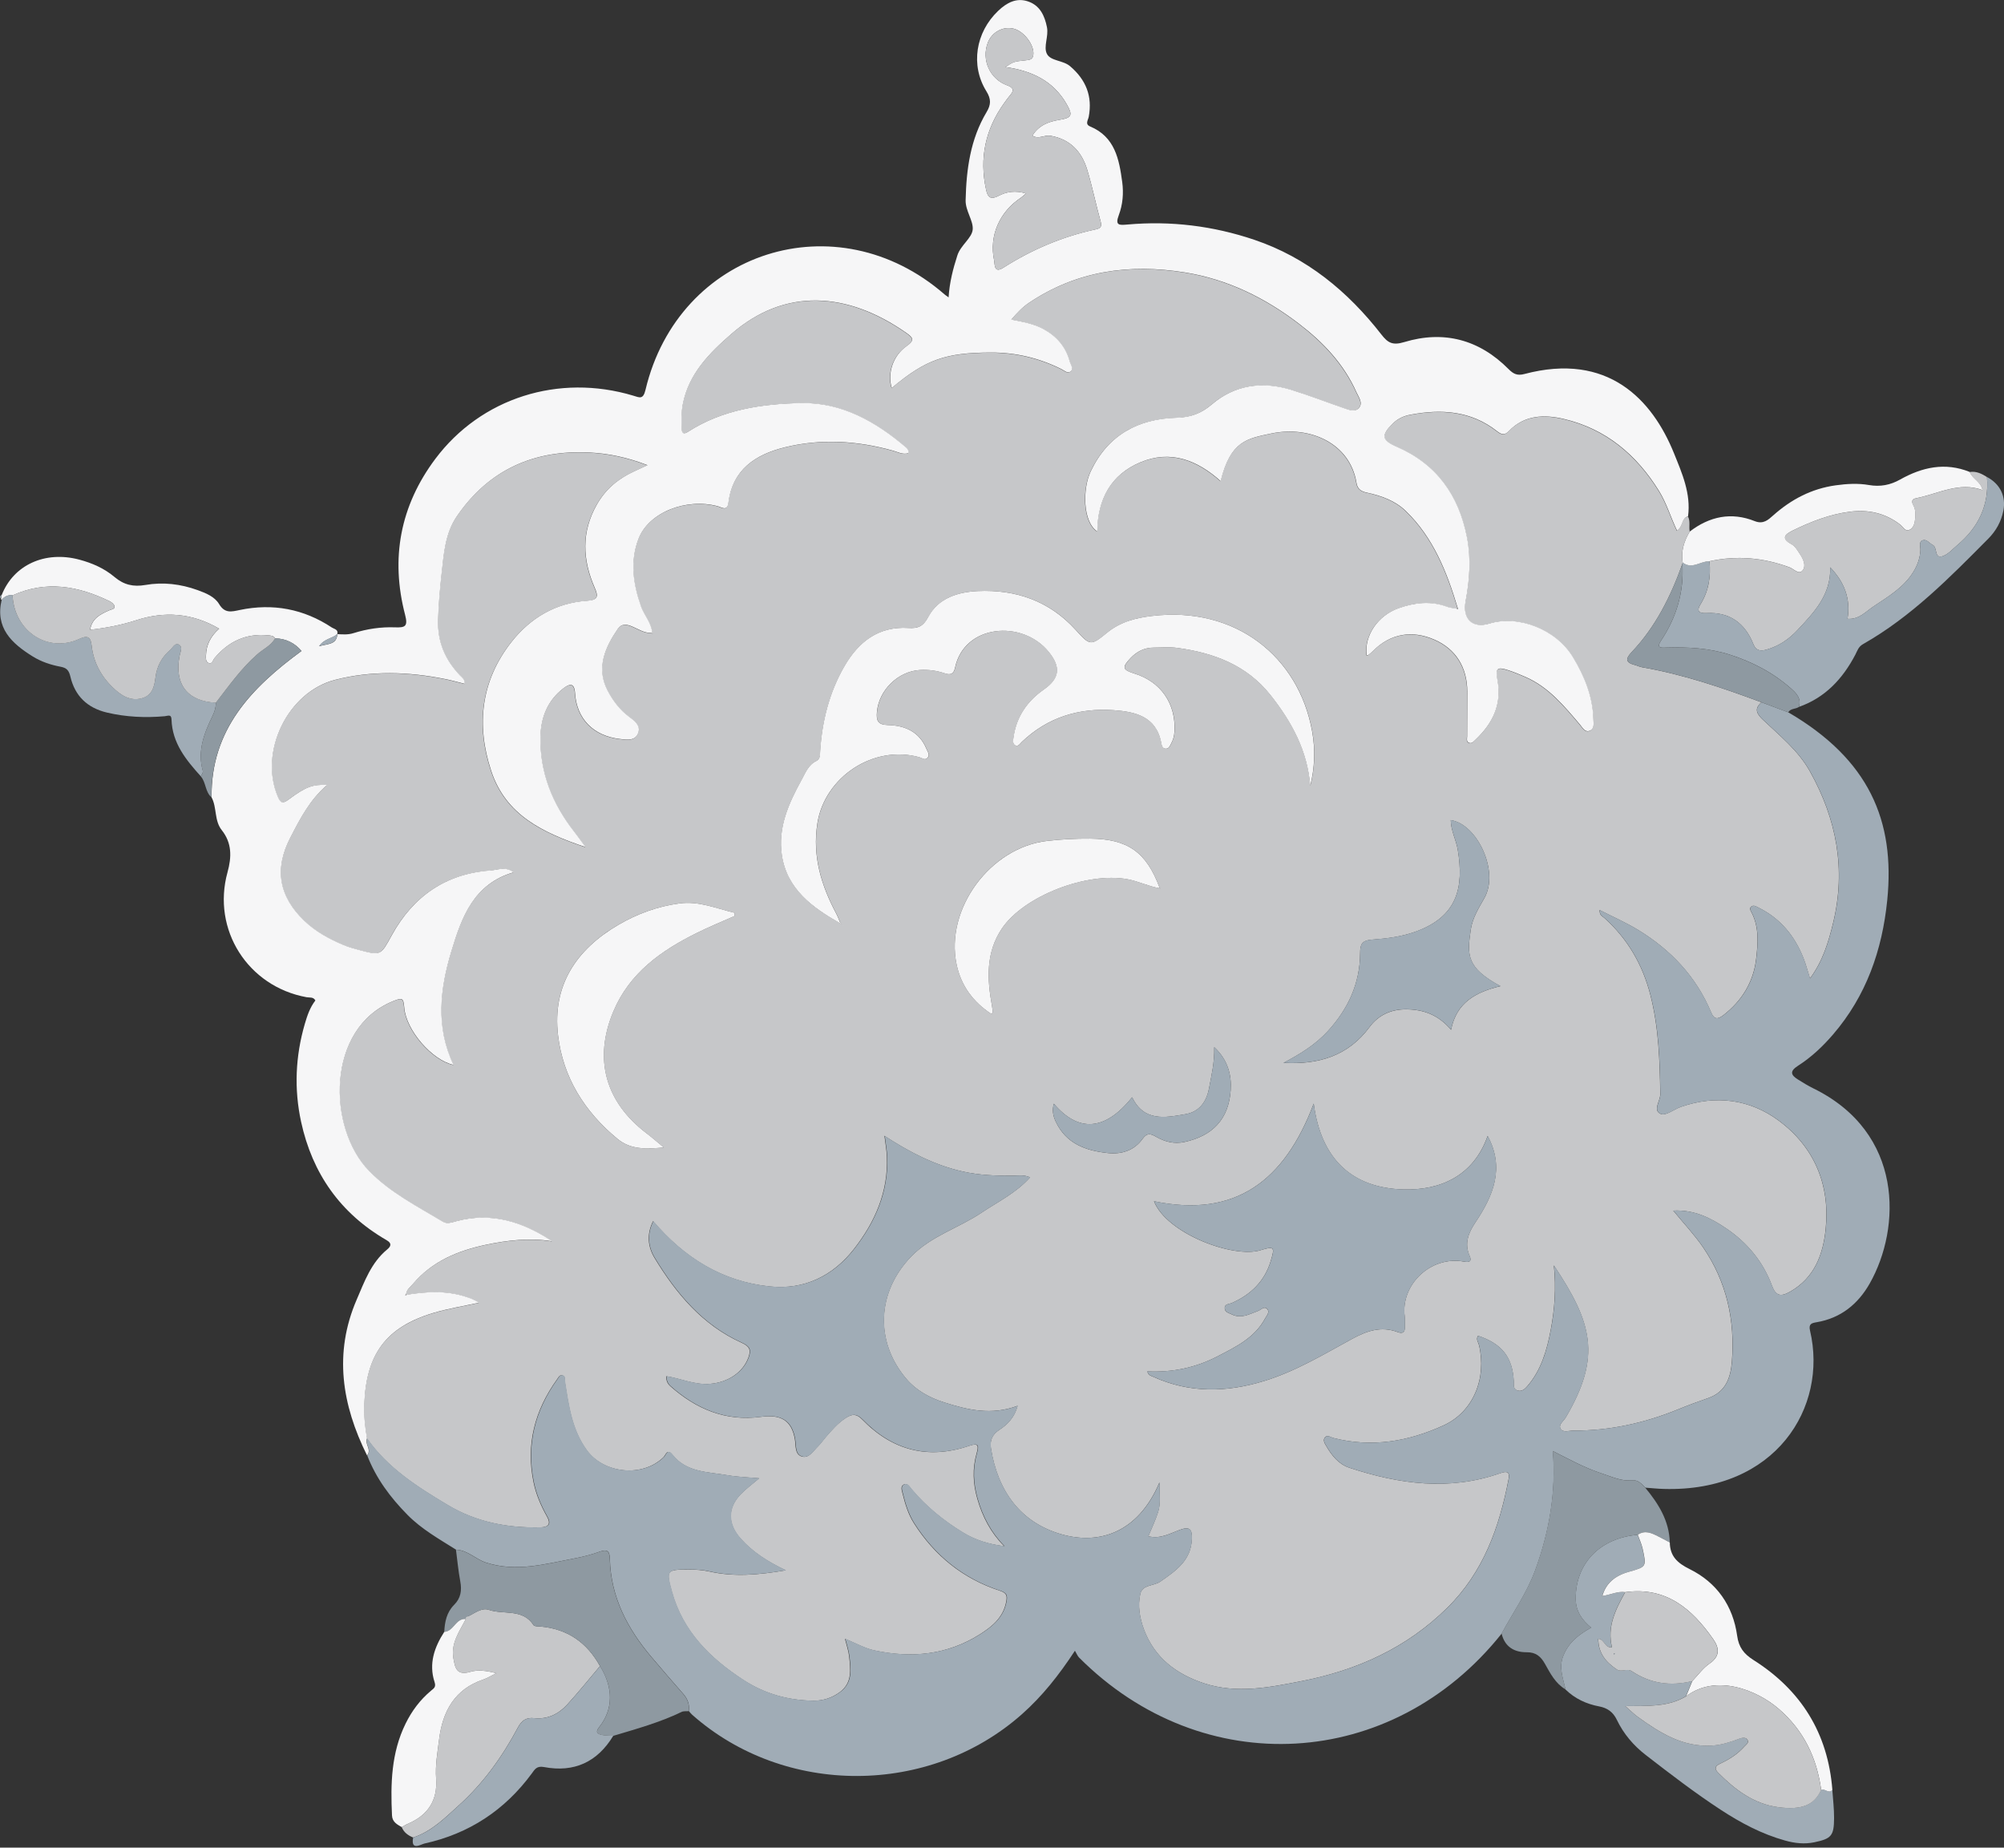 <svg width="729" height="672" viewBox="0 0 729 672" fill="none" xmlns="http://www.w3.org/2000/svg">
<rect x="0" y="0" width="729" height="672" fill="#333333" stroke="none"/>
<g clip-path="url(#clip0_210_423)">
<path d="M613.994 187.774C614.992 189.539 614.312 191.507 614.674 193.345C612.576 196.818 611.433 200.507 612.098 204.602C612.069 204.776 612.04 204.964 611.982 205.138C607.772 216.916 602.273 227.986 593.577 237.159C591.146 239.706 591.407 241.008 594.735 241.876C595.603 242.108 596.428 242.528 597.296 242.687C612.286 245.277 626.597 250.153 640.792 255.449C637.927 257.779 639.142 259.732 641.255 261.743C647.419 267.604 654.118 272.9 658.401 280.569C668.096 297.903 671.54 316.164 666.852 335.597C665.159 342.629 663.061 349.618 658.416 355.869C657.533 353.076 656.94 350.747 656.057 348.533C652.874 340.43 647.665 334.063 639.735 330.142C638.94 329.751 638.042 329.115 637.203 329.635C636.161 330.287 636.842 331.256 637.232 332.008C639.981 337.406 639.475 343.266 638.824 348.822C637.854 357.142 633.658 364.016 626.93 369.225C624.962 370.744 623.573 370.918 622.488 368.299C617.047 355.232 607.786 345.465 595.849 338.202C591.493 335.554 586.776 333.484 581.871 330.981C581.871 333.036 582.942 333.253 583.564 333.817C592.072 341.443 597.527 350.819 600.363 361.903C603.402 373.783 603.778 385.85 603.952 397.99C603.981 400.479 601.087 403.865 604.169 405.168C605.934 405.92 609.002 403.431 611.548 402.548C624.224 398.164 636.581 399.828 647.028 407.569C659.892 417.091 665.752 430.793 664.131 446.913C663.205 456.188 660.138 464.696 651.181 469.804C647.694 471.801 645.943 471.294 644.554 467.547C641.327 458.85 635.583 451.977 627.972 446.811C622.357 443.006 616.352 439.924 608.683 440.314C612.648 445.162 616.483 449.199 619.565 453.728C628.087 466.215 631.184 480.193 630.012 495.184C629.534 501.232 627.726 506.325 621.316 508.525C617.64 509.784 613.994 511.144 610.391 512.62C598.193 517.597 585.561 520.376 572.35 520.332C570.758 520.332 568.588 521.157 567.705 519.695C566.779 518.133 568.805 516.859 569.586 515.514C582.696 493.245 579.107 481.032 565.245 460.239C566.113 468.545 565.52 476.199 564.102 483.724C562.713 491.089 560.658 498.324 555.565 504.198C554.668 505.24 553.597 506.195 552.078 505.761C550.284 505.255 550.732 503.649 550.66 502.375C550.197 493.635 546.406 488.774 537.68 485.836C536.783 487.066 537.753 488.151 538.013 489.237C540.864 501.145 536.06 513.43 525.15 518.422C512.3 524.311 498.974 526.583 485.011 523.009C484.041 522.763 482.97 521.794 482.073 522.691C481.017 523.747 481.957 525.093 482.478 525.975C484.446 529.39 486.993 532.559 490.798 533.818C508.915 539.808 527.248 542.355 545.812 535.8C548.446 534.874 549.242 535.511 548.764 538C545.422 555.494 539.634 571.772 526.524 584.723C511.707 599.366 493.736 607.469 473.565 611.419C461.758 613.734 449.921 616.122 438.056 612.258C427.942 608.959 419.926 602.911 416.091 592.565C414.586 588.47 413.819 584.028 414.789 579.745C415.57 576.272 419.709 576.909 422.082 575.245C427.667 571.338 433.281 567.605 433.556 559.733C433.686 556.261 432.862 555.088 429.201 556.42C425.656 557.708 422.154 559.849 417.726 558.764C418.985 555.696 420.345 552.86 421.286 549.894C422.27 546.812 421.72 543.628 421.778 539.172C413.921 557.722 399.654 561.802 386.428 558.127C371.105 553.873 362.929 542.124 360.484 526.872C360.021 523.993 360.831 521.794 363.552 520.028C366.431 518.147 368.978 515.658 370.179 511.303C360.629 514.877 351.976 512.793 343.366 510.044C338.114 508.366 333.281 505.718 329.765 501.594C318.059 487.905 318.985 469.76 331.573 456.882C338.794 449.488 348.763 446.638 357.069 441.052C363.031 437.059 369.614 433.904 374.708 428.203C372.306 427.176 370.338 427.596 368.442 427.61C362.293 427.668 356.201 427.451 350.138 426.076C339.749 423.732 330.56 418.87 321.748 413.126L321.401 412.967L321.734 413.14C322.038 415.658 322.515 418.161 322.617 420.694C323.152 433.456 318.305 444.453 310.679 454.234C302.996 464.088 292.577 469.196 280.032 467.908C262.741 466.129 248.922 457.505 237.563 444.149C235.19 448.881 235.639 453.453 238.113 457.548C245.985 470.527 255.549 481.944 269.773 488.369C272.682 489.685 273.26 490.944 272.233 493.766C270.265 499.163 264.824 502.795 258.27 503.33C252.684 503.793 247.721 501.391 242.425 500.552L242.092 500.393L242.411 500.566C242.266 502.028 242.773 503.229 243.858 504.184C253.263 512.533 264.043 517.048 276.776 515.326C284.069 514.342 287.991 516.613 289.148 523.501C289.539 525.845 289.047 528.956 291.68 529.752C294.227 530.519 295.79 527.77 297.468 526.135C298.539 525.093 299.378 523.834 300.348 522.705C302.605 520.101 304.848 517.496 307.814 515.615C310.013 514.226 311.634 514.197 313.645 516.281C324.584 527.553 337.593 530.953 352.569 525.86C356.042 524.673 356.013 525.917 355.231 528.71C353.698 534.151 353.929 539.534 355.506 545.075C357.387 551.659 360.383 557.418 365.288 562.367C359.818 561.701 354.826 560.182 350.355 557.447C343.294 553.15 336.927 547.998 331.573 541.632C330.864 540.792 330.097 539.273 328.752 539.939C327.464 540.575 328.043 542.095 328.318 543.194C329.258 546.985 330.358 550.733 332.485 554.061C339.995 565.854 350.326 574.189 363.638 578.544C366.113 579.354 366.46 580.237 366.026 582.552C364.97 588.297 360.904 591.596 356.476 594.403C344.553 601.97 331.487 603.186 317.972 600.263C314.557 599.525 311.374 597.687 307.38 596.067C307.988 598.527 308.639 600.335 308.856 602.216C309.391 607.006 310.158 611.969 305.528 615.427C302.692 617.54 299.364 618.611 295.862 618.567C286.688 618.466 278.151 616.078 270.381 611.014C258.255 603.114 248.387 593.39 244.393 578.949C242.223 571.092 242.454 570.86 250.442 570.86C252.988 570.86 255.491 571.005 258.024 571.57C266.98 573.595 275.908 572.828 285.806 571.15C279.063 567.909 273.709 564.465 269.353 559.56C264.694 554.322 264.564 548.534 269.382 543.513C271.307 541.501 273.593 539.852 276.14 537.681C271.958 537.305 268.254 537.204 264.636 536.567C257.517 535.308 249.747 535.612 244.596 529.115C242.686 526.699 242.179 529.202 241.355 530.012C233.772 537.421 219.737 536.061 213.457 527.509C207.987 520.028 206.859 511.274 205.47 502.549C205.339 501.71 205.73 500.566 204.601 500.248C203.516 499.944 203.14 501.001 202.619 501.71C194.545 512.953 191.26 525.295 194.067 539.042C194.979 543.513 196.744 547.622 198.958 551.558C200.492 554.264 199.523 555.45 196.614 555.523C184.662 555.841 173.144 553.569 162.943 547.463C151.96 540.908 141.007 533.992 133.439 523.154C132.73 519.015 132.311 514.877 132.47 510.666C133.164 492.854 140.139 482.798 157.69 477.574C162.943 476.011 168.398 475.143 174.128 473.884C172.319 472.625 170.757 472.162 169.194 471.656C162.147 469.37 155.043 469.833 147.909 470.976L147.648 470.715C147.88 469.095 149.168 468.198 150.137 467.055C157.083 458.85 166.372 454.987 176.559 452.816C184.546 451.123 192.577 450.197 200.796 451.514C190.074 444.424 178.715 440.778 165.924 444.221C164.303 444.655 162.567 445.321 161.105 444.438C151.743 438.81 141.875 433.818 134.148 425.888C119.027 410.362 118.449 374.115 142.859 364.218C146.129 362.901 146.693 362.829 146.983 366.49C147.634 374.752 157.054 385.648 164.911 387.37C158.313 373.551 160.006 359.718 164.144 346.015C167.877 333.644 172.262 321.532 186.746 317.336C183.881 315.05 181.045 316.454 178.339 316.656C162.002 317.828 150.224 326.119 142.454 340.198C138.388 347.563 138.634 347.723 130.285 345.494C128.404 344.988 126.508 344.452 124.728 343.7C119.592 341.53 114.715 338.867 110.649 334.989C101.403 326.148 99.652 316.15 105.484 304.849C109.029 297.976 112.545 291.03 118.969 285.532C113.659 285.329 111.228 286.154 104.861 290.885C102.72 292.477 101.968 292.101 101.013 289.858C94.053 273.536 104.558 251.759 121.834 247.317C135.103 243.917 148.488 244.351 161.843 247.028C164.216 247.505 166.546 248.171 169.006 248.779C169.035 247.042 168.007 246.478 167.313 245.754C161.872 240.082 159.051 233.542 159.297 225.497C159.47 219.781 159.977 214.124 160.599 208.48C161.38 201.376 161.872 194.054 166.112 187.861C177.717 170.873 194.212 163.624 214.354 164.637C221.198 164.984 228.086 166.388 235.465 169.238C233.194 170.295 231.862 170.931 230.517 171.539C224.787 174.173 220.2 177.993 217.031 183.592C211.359 193.591 211.822 203.662 216.264 213.82C217.624 216.916 217.508 218.32 213.515 218.566C202.055 219.289 192.794 224.846 185.906 233.643C174.881 247.722 173.086 263.726 178.614 280.453C183.895 296.427 197.222 302.881 212.95 308.162C211.084 305.63 209.999 304.067 208.827 302.577C200.897 292.463 196.296 281.089 196.527 268.125C196.658 261.107 199.088 254.856 204.862 250.428C206.902 248.865 208.841 248.055 209.116 252.179C209.724 261.584 215.859 267.748 225.452 268.834C227.941 269.123 231.038 269.658 232.108 266.605C233.034 263.957 230.821 262.264 228.838 260.803C225.38 258.256 222.877 254.899 220.923 251.152C216.582 242.846 220.258 235.249 224.656 228.825C227.464 224.715 232.108 230.113 236.073 230.199C236.377 230.199 236.666 230.243 236.97 230.272C237.129 230.359 237.303 230.46 237.462 230.547L237.187 230.069C236.825 226.51 234.279 223.891 233.136 220.649C230.242 212.503 229.055 204.168 232.21 196.022C235.943 186.385 249.573 181.118 261.004 184.171C262.538 184.576 264.506 186.197 264.926 182.825C266.431 170.859 274.78 165.418 285.227 162.799C298.409 159.5 311.663 160.311 324.758 163.957C326.552 164.449 328.347 165.491 330.372 164.883C330.372 164.507 330.459 164.174 330.358 163.928C330.17 163.537 329.924 163.118 329.591 162.843C318.58 153.437 306.15 146.391 291.492 146.651C277.167 146.912 262.784 148.981 250.21 157.098C248.676 158.097 247.967 157.72 247.924 156.042C247.837 153.047 247.736 150.08 248.314 147.085C250.456 136.016 257.98 128.506 265.866 121.618C285.487 104.486 308.219 106.223 329.49 121.04C332.109 122.863 332.818 123.774 329.678 125.974C324.671 129.49 322.689 135.944 324.324 141.167C336.696 130.821 343.916 128.303 360.441 128.275C369.47 128.26 377.963 130.3 386.023 134.294C387.065 134.815 388.266 136.001 389.308 135.22C390.682 134.193 389.394 132.717 389.076 131.53C387.644 126.176 384.33 122.327 379.439 119.694C375.981 117.827 372.204 117.133 367.806 116.294C369.976 113.805 371.857 111.794 374.23 110.202C391.608 98.525 410.737 95.877 431.009 99.147C446.478 101.636 460.152 108.393 472.451 117.798C481.191 124.483 488.758 132.427 493.345 142.686C494.141 144.481 495.906 146.68 494.199 148.503C492.781 150.037 490.495 149.082 488.657 148.445C482.276 146.246 475.996 143.772 469.557 141.818C459.139 138.649 449.111 140.024 440.805 147.1C436.812 150.5 433.035 151.846 427.956 151.99C413.848 152.381 402.909 158.343 396.673 171.554C393.721 177.819 393.75 189.872 399.089 193.359C399.234 181.769 403.908 172.783 414.716 168.226C425.699 163.595 435.365 167.372 443.974 175.041C447.563 160.455 453.481 159.573 462.539 157.692C476.372 154.827 490.987 161.15 493.374 175.648C493.736 177.877 494.937 178.759 497.18 179.237C502.345 180.337 507.41 182.145 511.259 185.85C521.301 195.53 526.249 208.046 530.156 221.069C530.04 221.185 529.91 221.301 529.809 221.431C528.637 221.214 527.392 221.141 526.293 220.736C520.331 218.508 514.456 219.231 508.683 221.286C501.072 223.977 496.138 231.357 497.093 238.375C497.237 238.389 497.44 238.491 497.527 238.418C498.12 237.955 498.728 237.507 499.249 236.986C505.717 230.373 513.675 229.244 521.633 232.674C529.476 236.045 533.687 242.774 533.687 251.644C533.687 257.055 533.629 262.452 533.629 267.864C533.629 268.703 533.267 269.818 534.323 270.237C535.307 270.628 535.973 269.774 536.61 269.181C542.861 263.277 546.319 256.346 544.684 247.491C543.873 243.121 544.525 242.513 548.591 243.83C550.718 244.524 552.801 245.393 554.87 246.29C563.292 249.965 568.921 256.838 574.665 263.596C575.577 264.666 576.503 266.504 578.181 265.882C580.077 265.173 579.599 263.089 579.556 261.512C579.324 253.322 576.271 245.942 572.147 239.113C566.012 228.926 552.266 223.63 541.703 226.871C535.568 228.752 531.849 225.251 533.079 218.739C534.526 211.027 535.105 203.315 533.585 195.53C530.605 180.192 522.516 168.833 507.96 162.539C502.577 160.209 502.23 158.444 506.57 154.132C508.336 152.381 510.506 151.383 512.894 150.92C524.209 148.764 535.018 149.444 544.51 156.896C546.029 158.097 547.23 158.516 548.75 156.925C554.422 150.963 561.7 150.761 568.834 152.453C584.085 156.056 595.212 165.418 603.416 178.615C606.224 183.144 607.685 188.281 610 193.099C612.243 191.594 611.534 188.584 613.994 187.861V187.774ZM306.468 336.523L306.801 336.74L306.468 336.538L305.673 335.554C305.195 334.454 304.79 333.325 304.24 332.283C298.799 322.024 295.529 311.461 297.367 299.538C299.971 282.594 317.856 270.744 334.511 275.417C335.466 275.692 336.522 276.618 337.419 275.663C338.461 274.564 337.477 273.406 337.043 272.35C334.467 266.099 329.171 263.856 323.022 263.711C319.303 263.625 318.797 262.033 319.043 259.009C319.694 251.036 326.726 244.134 334.713 243.685C337.766 243.512 340.747 243.888 343.583 244.857C345.812 245.624 346.969 245.19 347.461 242.86C350.818 227.045 371.872 225.294 381.48 237.029C386.038 242.6 385.589 246.724 379.801 250.746C373.738 254.972 369.817 260.615 368.746 268.038C368.601 269.051 368.312 270.367 369.209 271.004C370.352 271.814 371.061 270.512 371.77 269.832C381.147 260.861 392.607 257.403 405.195 258.3C412.879 258.849 420.678 260.499 422.472 270.223C422.631 271.062 422.805 272.133 423.905 272.292C425.25 272.494 425.598 271.279 426.09 270.396C426.828 269.065 427.175 267.647 427.276 266.099C427.884 256.013 422.357 247.954 412.691 244.973C408.35 243.642 408.089 242.745 411.331 239.33C413.573 236.971 416.352 235.539 419.709 235.539C422.559 235.539 425.453 235.264 428.26 235.64C441.543 237.434 453.568 241.876 462.235 252.83C469.919 262.539 475.692 273.102 476.661 285.85C478.34 279.208 478.528 272.451 477.342 265.911C472.48 238.997 449.632 220.36 419.057 224.035C413.356 224.715 407.655 226.119 402.837 230.069C396.745 235.061 396.557 234.815 391.276 229.027C381.726 218.551 369.556 214.341 355.738 214.977C348.503 215.31 341.398 217.524 337.752 224.325C335.856 227.855 333.975 228.593 330.532 228.391C319.65 227.725 312.372 233.397 307.221 242.311C301.722 251.832 299.103 262.235 298.394 273.16C298.307 274.52 298.467 276.068 297.049 276.749C294.039 278.196 293.012 281.176 291.593 283.723C286.891 292.202 282.941 301.101 284.46 311.056C286.341 323.428 295.544 330.012 305.499 335.727C305.832 335.988 306.165 336.248 306.497 336.509L306.468 336.523ZM421.792 323.052L422.226 323.211L421.865 322.965C417.046 309.913 410.274 305.124 396.571 305.008C391.319 304.965 386.11 305.239 380.886 305.847C360.223 308.235 343.728 330.533 347.982 350.776C349.603 358.503 354.001 364.464 360.73 368.834C361.019 368.284 361.15 368.139 361.135 368.009C361.063 367.271 360.976 366.548 360.846 365.824C359.08 356.057 358.531 346.493 364.478 337.681C372.407 325.917 395.255 317.047 410.159 319.767C414.181 320.505 417.784 322.386 421.792 323.037V323.052ZM541.168 413.14C536.06 427.596 524.166 432.993 510.506 432.617C491.999 432.11 480.525 421.721 477.891 401.391C467.3 429.462 449.415 443.107 419.781 436.9C424.44 448.736 448.778 457.751 458.502 454.726C463.523 453.164 463.812 453.511 462.25 458.662C460.036 465.984 455.029 470.889 448.069 473.928C447.085 474.362 445.363 474.232 445.523 475.925C445.653 477.328 447.114 477.589 448.156 478.095C451.571 479.73 454.537 477.936 457.59 476.822C458.661 476.431 459.79 475.042 460.817 475.968C462.134 477.14 460.774 478.486 460.18 479.585C456.389 486.618 449.516 489.888 442.889 493.332C434.96 497.441 426.423 499.235 417.379 498.787C417.726 500.277 418.739 500.407 419.492 500.74C432.702 506.774 446.174 506.456 459.79 502.303C471.235 498.816 481.422 492.652 491.797 486.994C497.252 484.028 502.418 482.233 508.423 484.491C510.593 485.301 511.114 484.274 511.042 482.378C510.998 481.177 511.128 479.962 510.984 478.775C509.464 467.286 520.476 456.564 532.645 458.879C534.208 459.183 535.568 458.937 534.613 456.824C532.573 452.281 534.193 448.331 536.682 444.626C543.237 434.859 547.433 424.788 541.153 413.155L541.168 413.14ZM527.74 298.28C527.783 302.114 529.693 305.457 530.301 309.103C532.573 322.849 530.156 333.369 514.963 338.853C509.768 340.719 504.458 341.356 499.162 341.761C495.385 342.05 494.792 343.425 494.778 346.681C494.72 357.678 490.422 366.953 483.043 375.027C478.456 380.048 472.813 383.463 466.88 386.588C479.526 387.268 490.364 384.157 498.207 373.551C501.361 369.283 505.89 367.098 511.447 367.112C517.77 367.141 523.182 369.051 527.855 374.55C529.823 364.638 536.812 360.832 545.827 358.676C533.368 351.933 533.672 347.39 535.018 338.144C535.64 333.875 537.926 330.258 539.981 326.626C545.494 316.859 537.29 299.683 527.754 298.294L527.74 298.28ZM241.485 417.365C238.967 415.296 237.1 413.661 235.133 412.156C220.185 400.798 215.844 385.17 223.108 367.879C228.983 353.887 240.501 345.726 253.524 339.301C258.024 337.087 262.683 335.192 267.27 333.137L267.14 331.98C260.585 330.431 254.276 327.639 247.2 328.579C239.213 329.65 231.747 332.37 224.845 336.422C209.579 345.364 200.868 358.43 202.981 376.503C204.775 391.841 212.618 404.328 224.584 414.197C229.475 418.219 234.959 417.901 241.485 417.365V417.365ZM383.361 401.449C382.681 403.764 383.057 405.848 384.041 407.917C387.817 415.991 394.98 418.538 403.025 419.377C408.075 419.912 412.647 418.436 415.7 414.124C417.321 411.838 418.768 412.431 420.62 413.488C423.818 415.325 427.233 416.15 430.894 415.354C441.109 413.126 446.97 407.049 447.679 396.558C448.055 391.074 446.724 385.547 441.703 380.873C441.833 386.53 440.69 391.175 439.807 395.863C438.91 400.653 436.349 404.343 431.313 405.225C423.876 406.528 416.163 408.061 411.837 399.09C401.896 411.491 392.245 411.853 383.375 401.449H383.361Z" fill="#C6C7C9"/>
<path d="M321.793 413.126C330.605 418.87 339.793 423.732 350.182 426.076C356.245 427.451 362.337 427.653 368.486 427.61C370.382 427.595 372.35 427.176 374.752 428.203C369.659 433.904 363.075 437.058 357.113 441.052C348.793 446.623 338.823 449.488 331.618 456.882C319.043 469.76 318.117 487.905 329.809 501.593C333.339 505.717 338.158 508.365 343.41 510.044C352.02 512.808 360.673 514.891 370.223 511.303C369.036 515.658 366.49 518.147 363.596 520.028C360.875 521.793 360.065 523.993 360.528 526.872C362.988 542.123 371.149 553.873 386.472 558.127C399.698 561.802 413.965 557.722 421.822 539.171C421.764 543.628 422.314 546.811 421.33 549.893C420.389 552.86 419.015 555.681 417.77 558.763C422.198 559.849 425.7 557.707 429.245 556.419C432.906 555.103 433.716 556.26 433.6 559.733C433.325 567.604 427.711 571.338 422.126 575.244C419.738 576.908 415.614 576.272 414.833 579.745C413.864 584.028 414.616 588.484 416.135 592.565C419.97 602.925 427.986 608.973 438.1 612.258C449.951 616.121 461.802 613.734 473.609 611.419C493.765 607.469 511.737 599.38 526.568 584.722C539.678 571.772 545.451 555.493 548.808 537.999C549.286 535.496 548.49 534.874 545.857 535.8C527.292 542.34 508.959 539.808 490.843 533.818C487.037 532.559 484.505 529.39 482.522 525.975C482.002 525.078 481.061 523.747 482.117 522.69C483.014 521.793 484.085 522.763 485.055 523.009C499.018 526.583 512.345 524.297 525.194 518.422C536.104 513.43 540.908 501.145 538.057 489.236C537.797 488.151 536.827 487.066 537.725 485.836C546.45 488.788 550.241 493.635 550.704 502.375C550.776 503.648 550.328 505.254 552.122 505.761C553.656 506.195 554.712 505.225 555.609 504.198C560.703 498.323 562.757 491.074 564.146 483.723C565.564 476.199 566.143 468.545 565.289 460.239C579.166 481.032 582.74 493.244 569.63 515.513C568.835 516.859 566.809 518.132 567.749 519.695C568.632 521.157 570.802 520.332 572.394 520.332C585.59 520.361 598.237 517.597 610.435 512.619C614.038 511.144 617.684 509.783 621.36 508.525C627.77 506.325 629.578 501.217 630.056 495.183C631.228 480.193 628.146 466.215 619.609 453.728C616.512 449.199 612.692 445.161 608.728 440.314C616.411 439.923 622.416 443.006 628.016 446.811C635.627 451.977 641.371 458.85 644.598 467.546C645.987 471.294 647.738 471.8 651.225 469.803C660.167 464.696 663.235 456.187 664.176 446.912C665.796 430.793 659.936 417.09 647.072 407.569C636.625 399.828 624.268 398.164 611.593 402.548C609.06 403.431 605.978 405.92 604.213 405.167C601.131 403.865 604.025 400.479 603.996 397.99C603.822 385.85 603.461 373.782 600.407 361.903C597.571 350.804 592.116 341.442 583.608 333.817C582.986 333.253 581.901 333.035 581.915 330.981C586.82 333.484 591.538 335.553 595.893 338.201C607.83 345.465 617.091 355.232 622.532 368.298C623.617 370.917 625.006 370.744 626.974 369.224C633.702 364.015 637.913 357.142 638.868 348.822C639.505 343.266 640.026 337.405 637.276 332.008C636.886 331.256 636.206 330.286 637.247 329.635C638.087 329.114 638.984 329.751 639.78 330.142C647.695 334.063 652.904 340.415 656.101 348.533C656.97 350.746 657.563 353.076 658.46 355.869C663.09 349.632 665.203 342.629 666.896 335.597C671.584 316.164 668.14 297.903 658.446 280.568C654.163 272.914 647.463 267.603 641.299 261.743C639.172 259.717 637.971 257.764 640.836 255.449C644.077 256.664 647.318 257.88 650.56 259.095C679.933 276.256 689.425 298.54 686.531 327.378C684.708 345.552 678.906 362.206 666.795 376.271C663.047 380.626 658.88 384.548 654.061 387.63C650.863 389.67 651.515 391.074 654.148 392.694C655.942 393.794 657.722 394.923 659.603 395.834C692.565 411.939 691.639 446.551 680.15 466.823C675.882 474.347 669.587 479.44 660.804 480.916C658.952 481.235 657.867 481.538 658.446 483.998C664.986 511.824 646.016 542.702 605.269 541.544C603.012 541.487 600.769 541.241 598.526 541.081C597.166 539.692 595.922 538.173 593.65 538.405C589.772 538.795 586.357 537.102 582.812 535.959C576.605 533.948 570.904 530.808 564.884 527.755C566.129 542.471 563.582 557.273 558.431 571.222C555.392 579.47 550.371 586.531 546.276 594.142C506.499 644.077 437.493 647.998 392.521 602.853C392 602.332 391.725 601.55 391.03 600.393C385.156 609.35 379.136 616.917 371.8 623.429C338.115 653.338 285.445 653.482 251.774 623.66C251.325 623.27 250.978 622.778 250.587 622.329C250.905 619.956 250.167 617.93 248.605 616.136C244.683 611.636 240.762 607.136 236.913 602.578C228.246 592.319 222.226 580.888 221.865 567.112C221.792 564.276 221.083 563.292 218.131 564.363C215.194 565.42 212.126 566.215 209.059 566.794C198.409 568.791 187.875 571.902 176.835 568.328C172.986 567.084 170.135 563.784 165.91 563.64C159.746 559.762 153.379 556.202 148.199 550.935C141.977 544.627 136.768 537.652 133.57 529.318C135.393 527.248 132.601 525.194 133.57 523.124C141.152 533.962 152.091 540.879 163.074 547.434C173.275 553.525 184.808 555.797 196.745 555.493C199.654 555.421 200.623 554.234 199.089 551.529C196.861 547.593 195.11 543.469 194.198 539.012C191.391 525.266 194.676 512.923 202.75 501.68C203.256 500.971 203.647 499.915 204.732 500.219C205.861 500.537 205.47 501.695 205.601 502.52C206.99 511.245 208.104 519.999 213.588 527.48C219.853 536.046 233.903 537.406 241.486 529.983C242.31 529.173 242.817 526.67 244.727 529.086C249.878 535.583 257.663 535.294 264.767 536.538C268.385 537.175 272.089 537.261 276.271 537.652C273.724 539.823 271.438 541.487 269.513 543.483C264.695 548.519 264.84 554.292 269.485 559.53C273.825 564.421 279.179 567.879 285.937 571.121C276.025 572.799 267.097 573.566 258.155 571.54C255.622 570.961 253.119 570.831 250.573 570.831C242.585 570.831 242.354 571.063 244.524 578.92C248.518 593.361 258.386 603.084 270.512 610.985C278.282 616.049 286.805 618.437 295.993 618.538C299.495 618.581 302.823 617.511 305.659 615.398C310.289 611.94 309.537 606.977 308.987 602.187C308.77 600.321 308.119 598.497 307.511 596.038C311.505 597.658 314.688 599.51 318.103 600.234C331.618 603.157 344.684 601.941 356.607 594.373C361.035 591.566 365.086 588.253 366.157 582.523C366.591 580.193 366.244 579.325 363.769 578.515C350.457 574.159 340.14 565.825 332.616 554.032C330.503 550.704 329.389 546.956 328.449 543.165C328.174 542.051 327.595 540.546 328.883 539.909C330.228 539.244 330.995 540.749 331.704 541.602C337.058 547.969 343.425 553.12 350.486 557.418C354.972 560.138 359.949 561.672 365.419 562.337C360.528 557.389 357.518 551.63 355.637 545.046C354.06 539.49 353.829 534.121 355.362 528.681C356.144 525.888 356.187 524.644 352.7 525.83C337.724 530.924 324.701 527.523 313.776 516.251C311.765 514.182 310.13 514.197 307.945 515.586C304.979 517.467 302.736 520.071 300.479 522.676C299.495 523.805 298.655 525.078 297.599 526.105C295.921 527.74 294.344 530.49 291.811 529.723C289.178 528.927 289.684 525.816 289.279 523.472C288.122 516.584 284.186 514.312 276.907 515.296C264.189 517.018 253.394 512.504 243.989 504.155C242.918 503.2 242.397 501.999 242.542 500.537C247.838 501.348 252.801 503.764 258.386 503.301C264.941 502.751 270.382 499.134 272.35 493.736C273.377 490.915 272.813 489.656 269.89 488.339C255.666 481.915 246.101 470.498 238.23 457.519C235.741 453.424 235.293 448.851 237.68 444.12C249.039 457.461 262.857 466.099 280.149 467.879C292.694 469.167 303.112 464.073 310.796 454.205C318.407 444.438 323.269 433.427 322.733 420.664C322.632 418.147 322.154 415.629 321.85 413.111H321.865L321.793 413.126Z" fill="#A0ACB6"/>
<path d="M133.512 523.139C132.542 525.208 135.32 527.263 133.512 529.332C124.381 510.97 121.343 492.174 129.75 472.697C132.586 466.128 135.002 459.269 140.833 454.451C141.919 453.554 142.888 452.353 140.616 451.051C123.846 441.37 113.616 426.814 109.535 408.032C106.945 396.109 107.452 384.171 110.881 372.408C111.764 369.383 112.762 366.403 114.73 363.885C113.992 362.51 112.632 362.901 111.532 362.698C90.189 358.82 76.993 338.143 82.766 317.234C84.3 311.678 84.387 306.614 80.668 301.925C77.89 298.438 78.961 293.765 76.978 290.031C76.66 265.418 91.463 250.124 109.694 236.768C107.249 233.889 104.066 232.268 100.116 232.181C99.464 231.125 98.394 231.154 97.352 231.067C89.393 230.344 83.07 233.353 78.02 239.402C77.427 240.125 77.253 241.702 75.864 241.138C74.75 240.689 74.909 239.358 74.938 238.331C75.025 234.468 76.718 231.299 79.728 228.665C69.888 222.921 59.904 222.241 49.587 225.583C44.19 227.334 38.706 228.39 32.759 229.07C33.526 224.758 36.637 223.384 39.748 221.98C40.515 221.633 41.817 221.589 41.672 220.533C41.571 219.839 40.645 219.057 39.907 218.695C28.447 213.11 16.741 211.027 4.586 216.539C2.951 216.294 1.678 216.945 0.636 218.16C0.448 218.131 0.361 218.03 0.376 217.842C0.462 217.364 0.535 216.901 0.622 216.424C4.919 205.47 16.394 200.218 28.852 203.546C33.54 204.79 37.982 206.743 41.672 209.869C45.058 212.734 48.531 213.515 52.872 212.763C59.325 211.634 65.735 212.401 71.928 214.644C74.938 215.729 78.107 217.031 79.713 219.723C81.782 223.167 84.17 222.501 87.209 221.864C99.233 219.347 110.461 221.445 120.735 228.246C121.545 228.781 123.151 228.926 122.688 230.604C121.053 232.297 118.145 232.123 116.09 235.032C119.49 234.106 122.5 234.439 122.703 230.633C124.685 230.749 126.595 230.908 128.621 230.271C133.512 228.737 138.605 227.971 143.727 228.173C147.475 228.318 148.444 227.768 147.359 223.601C142.005 203.054 145.579 183.983 158.342 166.923C174.967 144.726 203.27 135.769 230.343 143.901C232.673 144.596 233.946 145.435 234.814 141.789C246.853 91.145 304.341 72.884 343.598 107.076C343.916 107.351 344.278 107.582 345.074 108.161C345.407 102.692 346.694 97.757 348.272 92.867C349.458 89.191 353.567 86.587 353.842 83.49C354.132 80.278 351.165 76.66 351.267 72.812C351.527 61.612 352.989 50.644 358.878 40.79C360.513 38.055 360.6 36.058 358.806 33.164C352.96 23.745 354.913 11.749 363.089 3.965C366.2 0.998 369.759 -0.97 374.071 0.55C378.311 2.04 380.018 5.686 380.857 9.912C381.523 13.254 379.497 16.987 380.843 19.606C382.189 22.225 386.674 21.878 389.264 24.078C395.023 28.983 397.469 34.973 396.051 42.483C395.834 43.641 394.604 45.174 396.543 45.985C405.601 49.761 407.12 57.937 408.234 66.228C408.784 70.279 408.422 74.432 406.99 78.238C405.557 82.043 407.134 81.927 410.101 81.667C425.873 80.249 441.312 82.159 456.274 87.209C475.374 93.662 490.278 105.962 502.519 121.676C504.849 124.671 506.556 125.713 510.81 124.425C525.193 120.07 538.1 123.485 548.764 134.236C550.558 136.044 551.962 136.71 554.538 136.03C584.939 127.97 601.058 145.377 608.929 164.81C611.881 172.117 615.166 179.511 614.066 187.788C611.606 188.512 612.315 191.507 610.073 193.026C607.757 188.208 606.296 183.071 603.489 178.542C595.299 165.346 584.157 155.969 568.906 152.381C561.773 150.702 554.494 150.89 548.822 156.852C547.303 158.443 546.102 158.024 544.582 156.823C535.09 149.371 524.281 148.691 512.966 150.847C510.564 151.31 508.408 152.308 506.643 154.059C502.302 158.371 502.649 160.136 508.032 162.466C522.588 168.76 530.677 180.119 533.658 195.457C535.177 203.256 534.598 210.969 533.151 218.667C531.936 225.178 535.64 228.68 541.775 226.799C552.324 223.557 566.07 228.853 572.22 239.04C576.344 245.87 579.397 253.249 579.628 261.439C579.672 263.016 580.149 265.114 578.254 265.809C576.561 266.446 575.649 264.608 574.737 263.523C568.993 256.765 563.364 249.892 554.943 246.217C552.888 245.32 550.804 244.452 548.663 243.757C544.582 242.44 543.946 243.048 544.756 247.418C546.391 256.288 542.933 263.219 536.682 269.108C536.045 269.701 535.38 270.57 534.396 270.164C533.325 269.73 533.701 268.631 533.701 267.791C533.701 262.38 533.759 256.982 533.759 251.571C533.759 242.701 529.548 235.972 521.706 232.601C513.747 229.172 505.789 230.3 499.321 236.913C498.8 237.448 498.193 237.897 497.599 238.345C497.512 238.403 497.31 238.316 497.165 238.302C496.21 231.284 501.144 223.905 508.755 221.213C514.543 219.173 520.404 218.435 526.365 220.663C527.465 221.083 528.709 221.141 529.881 221.358C530.084 221.43 530.272 221.503 530.46 221.589L530.229 221.011C526.322 207.988 521.373 195.472 511.331 185.791C507.482 182.087 502.418 180.278 497.252 179.179C495.009 178.701 493.808 177.818 493.446 175.59C491.073 161.106 476.444 154.783 462.611 157.633C453.553 159.514 447.635 160.397 444.047 174.982C435.452 167.299 425.771 163.537 414.789 168.167C403.98 172.725 399.306 181.711 399.162 193.301C393.822 189.814 393.793 177.746 396.745 171.495C402.982 158.27 413.921 152.323 428.029 151.932C433.093 151.787 436.87 150.456 440.878 147.041C449.183 139.966 459.211 138.577 469.629 141.76C476.068 143.728 482.363 146.202 488.729 148.387C490.567 149.024 492.839 149.979 494.271 148.445C495.964 146.622 494.213 144.422 493.417 142.628C488.845 132.355 481.277 124.411 472.523 117.74C460.224 108.335 446.55 101.577 431.082 99.089C410.824 95.833 391.681 98.466 374.303 110.144C371.93 111.735 370.049 113.746 367.878 116.235C372.277 117.089 376.039 117.769 379.512 119.636C384.402 122.284 387.716 126.118 389.149 131.472C389.467 132.658 390.755 134.134 389.38 135.162C388.338 135.943 387.137 134.757 386.095 134.236C378.036 130.227 369.542 128.187 360.513 128.216C343.988 128.245 336.768 130.748 324.396 141.109C322.776 135.885 324.758 129.432 329.75 125.916C332.876 123.716 332.167 122.79 329.562 120.981C308.292 106.164 285.56 104.428 265.939 121.56C258.053 128.448 250.528 135.958 248.387 147.027C247.808 150.022 247.924 153.003 247.996 155.984C248.04 157.662 248.749 158.038 250.282 157.04C262.857 148.937 277.24 146.868 291.565 146.593C306.222 146.318 318.652 153.379 329.663 162.784C329.996 163.059 330.242 163.479 330.43 163.87C330.546 164.101 330.445 164.434 330.445 164.825C328.419 165.447 326.625 164.405 324.831 163.899C311.735 160.252 298.481 159.456 285.299 162.741C274.852 165.346 266.489 170.786 264.998 182.767C264.579 186.139 262.596 184.518 261.077 184.113C249.631 181.06 236.015 186.327 232.282 195.964C229.128 204.11 230.329 212.445 233.208 220.591C234.366 223.832 236.912 226.451 237.26 230.011L237.043 230.213C236.739 230.184 236.449 230.156 236.146 230.141C232.181 230.054 227.55 224.657 224.729 228.766C220.33 235.191 216.669 242.773 220.996 251.093C222.949 254.841 225.467 258.198 228.911 260.745C230.893 262.206 233.121 263.899 232.181 266.547C231.11 269.6 228.014 269.065 225.525 268.775C215.931 267.676 209.796 261.526 209.188 252.121C208.928 247.997 206.975 248.807 204.934 250.37C199.146 254.797 196.715 261.048 196.6 268.066C196.368 281.031 200.97 292.404 208.899 302.519C210.071 304.009 211.156 305.572 213.023 308.104C197.28 302.823 183.968 296.369 178.686 280.394C173.159 263.667 174.953 247.664 185.979 233.585C192.867 224.787 202.127 219.245 213.587 218.507C217.581 218.247 217.697 216.858 216.336 213.761C211.894 203.604 211.431 193.533 217.103 183.534C220.272 177.934 224.859 174.114 230.589 171.481C231.935 170.859 233.266 170.236 235.538 169.18C228.158 166.33 221.271 164.911 214.426 164.579C194.285 163.566 177.804 170.815 166.184 187.803C161.945 194.01 161.453 201.317 160.671 208.422C160.049 214.065 159.543 219.737 159.369 225.438C159.123 233.498 161.945 240.038 167.385 245.696C168.08 246.42 169.107 246.984 169.078 248.72C166.618 248.112 164.289 247.432 161.916 246.969C148.56 244.292 135.161 243.858 121.907 247.259C104.63 251.687 94.125 273.478 101.085 289.8C102.04 292.043 102.792 292.419 104.934 290.827C111.301 286.096 113.732 285.271 119.042 285.473C112.617 290.972 109.101 297.917 105.556 304.79C99.725 316.091 101.476 326.09 110.722 334.931C114.788 338.809 119.664 341.471 124.801 343.642C126.595 344.394 128.476 344.944 130.357 345.436C138.706 347.664 138.46 347.505 142.526 340.14C150.297 326.047 162.089 317.755 178.411 316.598C181.132 316.41 183.953 314.992 186.818 317.278C172.334 321.474 167.95 333.585 164.216 345.957C160.078 359.66 158.4 373.493 164.983 387.311C157.126 385.589 147.692 374.694 147.055 366.432C146.766 362.771 146.202 362.843 142.931 364.16C118.521 374.043 119.1 410.289 134.221 425.83C141.948 433.774 151.816 438.751 161.178 444.38C162.639 445.263 164.39 444.597 165.996 444.163C178.787 440.719 190.146 444.366 200.868 451.456C192.664 450.139 184.619 451.065 176.631 452.758C166.43 454.928 157.155 458.792 150.21 466.996C149.255 468.125 147.952 469.022 147.721 470.657C147.62 470.758 147.504 470.86 147.432 470.975C147.432 470.99 147.605 471.192 147.634 471.178C147.764 471.12 147.866 471.004 147.967 470.903C155.101 469.774 162.205 469.311 169.252 471.583C170.829 472.09 172.377 472.553 174.186 473.811C168.456 475.07 163.001 475.939 157.748 477.501C140.197 482.71 133.222 492.781 132.528 510.594C132.369 514.804 132.774 518.957 133.497 523.081L133.512 523.139ZM373.232 70.366C372.306 71.148 371.901 71.553 371.452 71.857C363.58 77.037 359.732 85.762 361.642 94.748C361.916 96.021 361.497 99.581 364.955 97.381C375.315 90.797 386.428 86.051 398.438 83.461C400.305 83.056 400.927 82.55 400.363 80.495C398.641 74.287 397.367 67.95 395.515 61.8C393.518 55.173 389.38 50.644 382.116 49.371C379.917 48.994 377.833 50.774 375.547 49.342C377.862 45.58 381.407 44.248 385.329 43.597C389.959 42.845 390.335 41.933 387.991 37.838C383.115 29.345 375.272 25.713 365.722 24.381C368.703 22.428 368.703 22.384 373.102 21.936C374.549 21.791 375.735 21.675 375.909 19.809C376.242 16.322 372.494 11.344 368.688 10.418C364.825 9.478 360.759 11.72 359.312 15.598C356.982 21.835 360.108 28.766 366.388 31.037C368.5 31.804 369.108 32.73 367.502 34.568C366.72 35.465 366.04 36.464 365.331 37.433C358.458 46.969 356.201 57.445 358.704 68.963C359.341 71.9 360.426 72.71 363.306 71.205C366.113 69.744 369.238 69.194 373.232 70.352V70.366Z" fill="#F6F6F7"/>
<path d="M716.542 171.669C718.915 171.293 720.897 172.292 722.807 173.507C723.647 183.708 719.711 191.826 711.998 198.294C710.392 199.639 708.931 201.361 707.064 202.143C703.418 203.662 704.952 199.147 703.085 198.221C701.928 197.643 700.915 196.138 699.612 196.456C697.862 196.89 698.628 198.728 698.585 199.958C698.498 202.91 697.514 205.586 696.024 208.017C692.522 213.675 686.879 217.003 681.54 220.563C678.718 222.444 676.244 225.41 672.062 225.077C673.306 217.698 670.861 211.678 665.782 206.339C666.086 216.41 659.806 222.849 653.772 229.273C650.705 232.544 646.928 235.105 642.5 236.306C640.619 236.812 638.825 236.841 637.812 234.265C634.788 226.683 629.246 222.545 620.825 222.994C618.119 223.138 617.005 222.342 618.625 219.723C621.592 214.919 622.402 209.681 621.866 204.154C631.793 201.969 641.473 202.852 650.98 206.368C652.528 206.947 654.308 209.16 655.682 207.554C657.086 205.919 656.03 203.517 654.843 201.709C653.946 200.348 653.049 198.699 651.718 197.99C647.492 195.733 649.562 194.242 652.195 192.954C658.808 189.713 665.637 187.051 673.003 186.125C679.644 185.285 685.808 186.646 691.22 190.827C692.233 191.609 692.971 193.374 694.476 192.781C696.14 192.13 696.501 190.277 696.675 188.628C696.849 186.978 696.82 185.314 695.995 183.795C695.257 182.449 695.431 181.538 697.08 181.219C705.039 179.657 712.621 175.128 721.158 178.268C720.622 175.214 717.497 174.23 716.528 171.684L716.542 171.669Z" fill="#C6C7C9"/>
<path d="M150.297 668.328C148.445 667.576 146.911 666.476 146.13 664.537C146.926 664.118 147.693 663.626 148.517 663.264C155.68 660.182 159.211 654.799 158.646 646.956C158.299 642.124 159.153 637.377 159.731 632.646C161.005 622.445 165.375 614.356 175.851 610.84C177.153 610.406 178.34 609.653 180.539 608.568C176.69 607.57 173.695 607.28 171.119 608.062C166.127 609.567 165.534 606.6 164.926 603.084C163.971 597.528 167.169 593.332 169.47 588.831L169.426 588.875L170.381 587.819C172.783 586.69 175.257 584.621 177.848 585.518C183.245 587.37 190.147 584.954 194.097 591.089C194.415 591.595 195.747 591.508 196.615 591.581C206.44 592.449 213.544 597.412 218.262 605.978C214.297 610.652 210.462 615.441 206.338 619.97C203.184 623.429 199.161 625.411 194.314 624.905C191.362 624.586 189.742 625.773 188.338 628.406C182.738 638.911 175.851 648.534 166.995 656.535C161.931 661.108 157.055 666.114 150.268 668.328H150.297Z" fill="#C6C7C9"/>
<path d="M666.549 650.994C666.78 654.437 667.215 657.867 667.186 661.31C667.157 667.721 666.158 668.762 660.038 670.05C656.42 670.817 652.89 670.412 649.373 669.428C640.894 667.069 633.24 663.003 625.918 658.214C616.498 652.05 607.57 645.191 598.671 638.304C594.215 634.86 590.612 630.62 588.181 625.556C586.806 622.662 584.708 621.2 581.713 620.636C577.039 619.753 572.886 617.814 569.457 614.457C568.661 610.435 566.925 606.658 568.661 602.259C570.629 597.282 574.377 594.475 578.804 591.986C575.462 589.208 573.248 586.082 573.19 581.597C573.06 568.719 581.944 559.4 595.72 558.228C596.313 559.907 597.109 561.556 597.485 563.292C598.946 569.891 598.888 569.905 592.42 571.714C587.255 573.161 584.144 575.982 582.827 580.468C585.663 580.164 588.268 578.674 591.162 579.093C587.689 585.344 584.477 591.668 586.372 599.148C583.594 599.423 583.739 596.182 581.38 596.023C581.38 601.261 584.1 604.473 588.036 607.136C589.888 608.38 591.726 606.586 593.607 607.845C600.321 612.33 607.729 613.343 615.543 611.419L613.271 616.975C606.717 620.911 599.323 620.419 591.219 620.52C593.202 622.257 594.345 623.414 595.633 624.355C603.736 630.215 612.056 635.496 622.706 634.874C626.222 634.672 629.449 633.601 632.675 632.385C633.63 632.024 634.961 631.749 635.613 632.704C636.38 633.847 635.092 634.556 634.441 635.294C632.01 638.043 628.957 639.939 625.672 641.472C623.805 642.341 623.559 643.325 625.064 644.829C631.199 650.965 637.899 656.087 646.87 657.288C655.291 658.416 659.994 656.55 662.44 650.994C663.785 650.386 665.16 652.542 666.506 650.979L666.549 650.994Z" fill="#A0ACB6"/>
<path d="M218.277 605.992C213.56 597.426 206.469 592.478 196.63 591.595C195.762 591.523 194.431 591.595 194.112 591.103C190.148 584.968 183.26 587.384 177.863 585.532C175.273 584.635 172.784 586.704 170.396 587.833C169.876 588.007 169.398 588.209 169.441 588.889L169.485 588.846C165.752 588.556 165.072 593.389 161.613 593.549C161.772 589.902 162.496 586.4 165.173 583.724C167.662 581.249 168.038 578.442 167.43 575.143C166.721 571.352 166.374 567.503 165.867 563.668C170.093 563.799 172.943 567.112 176.792 568.357C187.847 571.931 198.366 568.834 209.016 566.823C212.084 566.244 215.151 565.448 218.089 564.392C221.026 563.336 221.75 564.305 221.822 567.141C222.184 580.916 228.203 592.333 236.87 602.607C240.719 607.165 244.641 611.665 248.562 616.165C250.125 617.959 250.863 619.985 250.544 622.358C249.676 622.445 248.678 622.285 247.94 622.647C239.996 626.496 231.517 628.811 223.11 631.343C221.778 631.257 220.418 631.343 219.116 631.069C217.438 630.721 216.381 630.2 218.002 628.16C223.139 621.721 223.139 613.777 218.291 606.021L218.277 605.992Z" fill="#8E99A1"/>
<path d="M621.866 204.139C622.401 209.667 621.577 214.905 618.625 219.709C617.004 222.342 618.118 223.123 620.824 222.979C629.246 222.53 634.788 226.668 637.812 234.251C638.839 236.826 640.619 236.797 642.5 236.291C646.928 235.09 650.719 232.529 653.772 229.259C659.806 222.834 666.086 216.395 665.782 206.324C670.861 211.678 673.306 217.683 672.062 225.062C676.243 225.395 678.718 222.429 681.539 220.548C686.879 216.988 692.522 213.675 696.024 208.003C697.528 205.572 698.498 202.895 698.585 199.943C698.628 198.713 697.861 196.875 699.612 196.441C700.914 196.123 701.913 197.613 703.085 198.206C704.937 199.133 703.418 203.633 707.064 202.128C708.916 201.361 710.392 199.625 711.998 198.279C719.711 191.811 723.646 183.693 722.807 173.492C727.568 175.995 729.781 180.524 728.769 185.734C728.002 189.684 726.077 193.113 723.299 195.906C709.263 210.072 695.271 224.324 677.69 234.294C676.026 235.235 675.665 236.682 674.912 238.129C670.325 246.868 663.959 253.756 654.38 257.113C655.378 254.147 653.526 252.208 651.688 250.558C645.162 244.727 637.566 240.762 629.231 238.1C621.707 235.698 614.009 235.307 606.21 235.524C604.705 235.567 602.26 235.973 604.227 233.021C609.842 224.57 612.634 215.324 612.012 205.123C612.056 204.949 612.099 204.776 612.128 204.588C615.514 207.221 618.625 204.038 621.881 204.125L621.866 204.139Z" fill="#A0ACB6"/>
<path d="M595.748 558.228C581.973 559.415 573.088 568.719 573.218 581.597C573.262 586.082 575.49 589.208 578.833 591.986C574.405 594.475 570.657 597.282 568.689 602.26C566.953 606.658 568.689 610.435 569.485 614.458C565.824 612.302 563.972 608.655 562.019 605.168C560.514 602.477 558.691 600.914 555.406 600.943C550.776 600.972 547.404 598.946 546.232 594.142C550.327 586.531 555.334 579.47 558.387 571.222C563.538 557.273 566.085 542.456 564.84 527.755C570.86 530.808 576.561 533.948 582.769 535.959C586.314 537.117 589.728 538.81 593.606 538.405C595.893 538.173 597.137 539.692 598.483 541.082C603.301 546.898 607.222 553.12 607.425 561.006C606.007 560.268 604.589 559.501 603.156 558.778C600.769 557.563 598.367 556.419 595.748 558.228Z" fill="#8E99A1"/>
<path d="M621.867 204.139C618.597 204.053 615.5 207.236 612.114 204.602C611.449 200.493 612.592 196.803 614.69 193.33C621.881 187.818 629.796 186.139 638.319 189.539C641.444 190.784 643.224 189.076 645.047 187.456C651.602 181.624 659.025 177.732 667.779 176.517C671.816 175.952 675.897 175.721 679.89 176.415C683.971 177.124 687.646 176.415 691.148 174.447C699.222 169.904 707.571 168.037 716.542 171.655C717.512 174.201 720.637 175.185 721.173 178.239C712.635 175.099 705.053 179.628 697.095 181.19C695.431 181.509 695.272 182.42 696.01 183.766C696.835 185.285 696.863 186.949 696.69 188.599C696.516 190.263 696.154 192.101 694.49 192.752C693 193.345 692.262 191.58 691.235 190.798C685.838 186.617 679.673 185.256 673.017 186.096C665.667 187.022 658.823 189.684 652.21 192.925C649.576 194.213 647.522 195.704 651.732 197.961C653.064 198.67 653.961 200.334 654.858 201.68C656.044 203.474 657.101 205.89 655.697 207.525C654.322 209.131 652.543 206.918 650.994 206.339C641.488 202.823 631.808 201.94 621.881 204.125L621.867 204.139Z" fill="#F6F6F7"/>
<path d="M595.748 558.228C598.367 556.42 600.769 557.563 603.157 558.778C604.589 559.502 605.993 560.269 607.425 561.007C607.512 565.999 610.131 568.473 614.675 570.716C624.514 575.592 630.418 583.999 631.937 594.982C632.502 599.105 634.339 601.536 637.841 603.75C655.161 614.704 664.972 630.389 666.563 650.994C665.218 652.571 663.843 650.401 662.497 651.008C660.906 639.317 656.145 629.376 647.058 621.534C639.114 614.689 624.268 608.67 613.344 616.976C614.096 615.123 614.863 613.271 615.615 611.419C617.685 609.263 619.479 606.702 621.895 605.053C625.817 602.39 625.426 599.337 623.241 596.212C615.5 585.113 606.051 577.025 591.219 579.079C588.325 578.66 585.721 580.15 582.885 580.454C584.187 575.968 587.313 573.147 592.478 571.7C598.946 569.877 598.99 569.877 597.543 563.278C597.166 561.542 596.371 559.907 595.777 558.214L595.748 558.228Z" fill="#F6F6F7"/>
<path d="M218.276 605.993C223.124 613.763 223.109 621.707 217.987 628.132C216.366 630.172 217.423 630.693 219.101 631.04C220.389 631.315 221.763 631.243 223.095 631.315C217.321 640.894 208.828 644.757 197.946 642.703C195.226 642.182 194.546 643.527 193.417 645.076C183.592 658.417 170.57 666.954 154.407 670.514C153.148 670.788 149.328 673.321 150.297 668.329C157.084 666.129 161.96 661.123 167.024 656.536C175.88 648.534 182.768 638.912 188.367 628.407C189.771 625.773 191.377 624.601 194.343 624.905C199.191 625.426 203.213 623.443 206.368 619.971C210.492 615.442 214.326 610.652 218.291 605.979L218.276 605.993Z" fill="#A0ACB6"/>
<path d="M0.607 218.117C1.649 216.901 2.908 216.25 4.558 216.496C5.209 229.62 17.45 237.666 28.925 232.326C32.021 230.894 33.005 231.834 33.323 234.714C34.047 241.283 37.129 246.593 42.005 250.92C44.668 253.278 47.605 254.913 51.353 254.016C55.346 253.061 56.157 249.719 56.547 246.449C57.039 242.325 58.805 239.055 61.858 236.392C62.813 235.553 63.638 233.672 65.012 234.395C66.604 235.22 65.634 237 65.345 238.418C63.305 248.793 68.152 255.102 78.527 255.55C78.556 257.229 78.093 258.762 77.369 260.267C74.302 266.634 71.697 273.087 73.795 280.409C73.954 280.959 73.347 281.726 73.086 282.392C67.704 276.43 62.654 270.295 62.393 261.7C62.335 259.616 61.047 260.397 59.904 260.499C52.829 261.121 45.84 260.803 38.894 259.168C31.746 257.475 27.246 253.105 25.596 246.058C25.061 243.786 24.236 242.904 21.965 242.484C18.448 241.818 15.019 240.69 11.894 238.751C4.225 233.976 -1.838 228.376 0.622 218.102L0.607 218.117Z" fill="#A0ACB6"/>
<path d="M161.598 593.534C165.056 593.375 165.736 588.542 169.47 588.831C167.169 593.331 163.986 597.542 164.926 603.084C165.519 606.6 166.127 609.566 171.119 608.062C173.68 607.295 176.69 607.57 180.539 608.568C178.34 609.653 177.153 610.406 175.851 610.84C165.375 614.356 160.99 622.445 159.732 632.646C159.138 637.377 158.285 642.123 158.646 646.956C159.211 654.799 155.68 660.167 148.517 663.264C147.693 663.611 146.926 664.103 146.13 664.537C144.437 663.568 142.715 662.67 142.599 660.312C142.049 648.837 142.31 637.508 147.548 626.887C149.834 622.242 152.858 618.205 156.838 614.891C157.85 614.052 158.69 613.618 158.067 611.722C155.926 605.124 157.995 599.134 161.598 593.548V593.534Z" fill="#F6F6F7"/>
<path d="M611.998 205.137C612.621 215.338 609.828 224.584 604.214 233.035C602.246 236.001 604.706 235.581 606.196 235.538C613.995 235.306 621.693 235.712 629.217 238.114C637.552 240.776 645.148 244.741 651.674 250.572C653.526 252.222 655.379 254.161 654.366 257.127C653.179 257.966 651.371 257.59 650.517 259.08C647.276 257.865 644.034 256.649 640.793 255.434C626.598 250.138 612.288 245.262 597.297 242.672C596.429 242.527 595.604 242.093 594.736 241.861C591.408 240.993 591.162 239.691 593.578 237.144C602.289 227.985 607.773 216.901 611.984 205.123L611.998 205.137Z" fill="#8E99A1"/>
<path d="M73.072 282.42C73.332 281.755 73.94 280.988 73.781 280.438C71.683 273.116 74.287 266.663 77.355 260.296C78.093 258.777 78.541 257.257 78.512 255.579C83.229 249.502 87.686 243.222 93.488 238.042C95.688 236.088 98.567 234.887 100.072 232.152C104.022 232.239 107.206 233.86 109.651 236.739C91.419 250.095 76.617 265.389 76.935 290.002C74.605 288.006 74.982 284.62 73.072 282.406V282.42Z" fill="#8E99A1"/>
<path d="M0.594 216.38C0.507 216.858 0.435 217.321 0.348 217.798C-0.158 217.22 -0.115 216.742 0.594 216.38Z" fill="#A0ACB6"/>
<path d="M541.182 413.14C547.477 424.788 543.28 434.845 536.711 444.612C534.222 448.316 532.602 452.267 534.642 456.81C535.597 458.937 534.237 459.169 532.674 458.865C520.505 456.564 509.494 467.272 511.013 478.761C511.172 479.947 511.027 481.163 511.071 482.364C511.143 484.259 510.622 485.286 508.452 484.476C502.447 482.219 497.281 484.013 491.826 486.979C481.451 492.637 471.265 498.801 459.819 502.288C446.189 506.441 432.732 506.76 419.521 500.726C418.768 500.378 417.755 500.263 417.408 498.772C426.452 499.221 434.989 497.427 442.918 493.317C449.546 489.873 456.419 486.603 460.21 479.571C460.803 478.486 462.163 477.14 460.846 475.953C459.805 475.027 458.69 476.417 457.62 476.807C454.567 477.921 451.586 479.73 448.185 478.081C447.144 477.574 445.668 477.314 445.552 475.91C445.393 474.217 447.115 474.347 448.099 473.913C455.058 470.875 460.065 465.969 462.279 458.648C463.842 453.496 463.552 453.149 458.531 454.712C448.808 457.736 424.469 448.721 419.81 436.885C449.444 443.107 467.329 429.448 477.921 401.376C480.54 421.692 492.029 432.081 510.535 432.602C524.195 432.978 536.075 427.581 541.197 413.126L541.182 413.14Z" fill="#A0ACB6"/>
<path d="M305.456 335.742C295.486 330.026 286.298 323.428 284.417 311.056C282.897 301.101 286.862 292.202 291.55 283.723C292.968 281.176 293.996 278.196 297.005 276.749C298.423 276.069 298.264 274.52 298.351 273.16C299.06 262.236 301.679 251.832 307.177 242.311C312.329 233.397 319.607 227.711 330.488 228.391C333.946 228.608 335.828 227.87 337.709 224.325C341.341 217.524 348.46 215.31 355.695 214.977C369.528 214.355 381.682 218.551 391.232 229.027C396.514 234.83 396.702 235.061 402.793 230.069C407.612 226.119 413.313 224.715 419.014 224.035C449.589 220.36 472.436 238.983 477.298 265.911C478.485 272.437 478.297 279.209 476.618 285.85C475.649 273.102 469.875 262.539 462.192 252.83C453.524 241.877 441.5 237.434 428.217 235.64C425.41 235.264 422.516 235.539 419.665 235.539C416.308 235.539 413.53 236.971 411.287 239.33C408.046 242.73 408.321 243.627 412.647 244.973C422.313 247.939 427.841 255.999 427.233 266.099C427.146 267.647 426.784 269.065 426.046 270.396C425.554 271.279 425.207 272.48 423.861 272.292C422.762 272.133 422.588 271.048 422.429 270.223C420.649 260.499 412.836 258.85 405.152 258.3C392.563 257.403 381.103 260.861 371.727 269.832C371.018 270.512 370.309 271.814 369.166 271.004C368.269 270.368 368.558 269.051 368.703 268.038C369.774 260.615 373.709 254.972 379.758 250.747C385.531 246.709 385.994 242.586 381.436 237.029C371.814 225.294 350.76 227.045 347.418 242.861C346.926 245.19 345.768 245.624 343.54 244.857C340.704 243.888 337.723 243.512 334.67 243.685C326.697 244.134 319.65 251.036 318.999 259.009C318.753 262.018 319.26 263.625 322.978 263.711C329.128 263.856 334.424 266.099 337 272.35C337.434 273.406 338.418 274.549 337.376 275.663C336.464 276.633 335.422 275.692 334.467 275.417C317.813 270.744 299.928 282.594 297.324 299.539C295.486 311.462 298.756 322.039 304.197 332.284C304.761 333.34 305.152 334.468 305.629 335.554L305.427 335.756L305.456 335.742Z" fill="#F6F6F7"/>
<path d="M527.755 298.265C537.291 299.654 545.495 316.83 539.982 326.597C537.942 330.229 535.641 333.846 535.019 338.115C533.673 347.361 533.384 351.89 545.828 358.647C536.813 360.818 529.81 364.609 527.856 374.52C523.183 369.022 517.771 367.112 511.448 367.083C505.891 367.054 501.362 369.254 498.208 373.522C490.365 384.128 479.527 387.239 466.881 386.559C472.828 383.434 478.457 380.019 483.044 374.998C490.438 366.909 494.721 357.649 494.779 346.652C494.793 343.396 495.386 342.021 499.163 341.732C504.459 341.327 509.769 340.705 514.964 338.824C530.172 333.354 532.573 322.835 530.302 309.074C529.708 305.442 527.784 302.085 527.741 298.25L527.755 298.265Z" fill="#A0ACB6"/>
<path d="M241.5 417.365C234.974 417.901 229.49 418.233 224.599 414.196C212.633 404.328 204.79 391.841 202.996 376.503C200.883 358.43 209.594 345.378 224.86 336.421C231.762 332.37 239.214 329.65 247.216 328.579C254.277 327.638 260.586 330.431 267.155 331.979L267.285 333.137C262.698 335.177 258.039 337.073 253.539 339.301C240.516 345.725 228.998 353.886 223.123 367.879C215.86 385.17 220.2 400.797 235.148 412.156C237.116 413.646 238.982 415.282 241.5 417.365V417.365Z" fill="#F6F6F7"/>
<path d="M421.793 323.051C417.799 322.4 414.182 320.519 410.159 319.781C395.255 317.061 372.408 325.931 364.478 337.695C358.546 346.507 359.081 356.071 360.846 365.838C360.977 366.562 361.063 367.3 361.136 368.023C361.136 368.153 361.006 368.284 360.731 368.848C354.002 364.478 349.603 358.517 347.983 350.79C343.729 330.561 360.224 308.263 380.887 305.861C386.111 305.254 391.32 304.979 396.572 305.022C410.261 305.138 417.047 309.927 421.865 322.979L421.793 323.051V323.051Z" fill="#F6F6F7"/>
<path d="M383.376 401.434C392.246 411.838 401.897 411.49 411.838 399.075C416.164 408.047 423.877 406.513 431.314 405.211C436.335 404.328 438.896 400.638 439.808 395.849C440.69 391.16 441.834 386.516 441.703 380.858C446.724 385.517 448.055 391.059 447.679 396.543C446.97 407.034 441.124 413.111 430.894 415.339C427.234 416.135 423.804 415.31 420.621 413.473C418.783 412.416 417.322 411.823 415.701 414.109C412.648 418.421 408.076 419.897 403.026 419.362C394.98 418.523 387.818 415.962 384.041 407.902C383.072 405.833 382.681 403.749 383.361 401.434H383.376Z" fill="#A0ACB6"/>
<path d="M421.865 322.979L422.227 323.225C422.082 323.167 421.938 323.109 421.793 323.066L421.865 322.993V322.979Z" fill="#F6F6F7"/>
<path d="M237.202 230.055L237.477 230.532C237.318 230.445 237.159 230.344 236.985 230.257L237.188 230.055H237.202Z" fill="#F6F6F7"/>
<path d="M306.469 336.523C306.136 336.263 305.803 336.002 305.456 335.742L305.659 335.539C305.919 335.872 306.194 336.205 306.454 336.523H306.469Z" fill="#F6F6F7"/>
<path d="M306.469 336.523L306.802 336.725L306.469 336.508V336.523Z" fill="#F6F6F7"/>
<path d="M242.469 500.566L242.15 500.393L242.483 500.552L242.469 500.566Z" fill="#A0ACB6"/>
<path d="M321.779 413.14L321.446 412.966L321.794 413.125H321.779V413.14Z" fill="#A0ACB6"/>
<path d="M373.233 70.367C369.239 69.209 366.114 69.759 363.306 71.221C360.427 72.711 359.342 71.915 358.705 68.978C356.216 57.445 358.474 46.969 365.332 37.448C366.027 36.479 366.721 35.48 367.503 34.583C369.094 32.746 368.501 31.82 366.389 31.053C360.109 28.781 356.969 21.85 359.313 15.613C360.774 11.721 364.826 9.478 368.689 10.433C372.495 11.359 376.242 16.322 375.91 19.824C375.736 21.691 374.549 21.806 373.102 21.951C368.718 22.414 368.718 22.458 365.723 24.396C375.273 25.728 383.116 29.36 387.992 37.853C390.35 41.948 389.96 42.845 385.329 43.612C381.408 44.249 377.849 45.595 375.548 49.357C377.834 50.789 379.918 48.995 382.117 49.386C389.381 50.645 393.519 55.174 395.516 61.815C397.368 67.979 398.627 74.317 400.363 80.51C400.928 82.565 400.306 83.071 398.439 83.477C386.444 86.067 375.316 90.813 364.956 97.396C361.498 99.596 361.917 96.036 361.642 94.763C359.732 85.777 363.581 77.066 371.453 71.872C371.916 71.568 372.307 71.163 373.233 70.381V70.367Z" fill="#C6C7C9"/>
<path d="M100.088 232.153C98.583 234.873 95.704 236.088 93.504 238.042C87.687 243.207 83.245 249.487 78.528 255.579C68.153 255.116 63.306 248.822 65.346 238.447C65.621 237.029 66.59 235.249 65.013 234.424C63.639 233.715 62.828 235.582 61.859 236.421C58.806 239.084 57.04 242.354 56.548 246.478C56.158 249.762 55.347 253.09 51.354 254.045C47.606 254.942 44.669 253.293 42.006 250.949C37.13 246.622 34.048 241.312 33.324 234.743C33.006 231.863 32.022 230.908 28.926 232.355C17.437 237.695 5.21 229.664 4.559 216.525C16.713 211.012 28.419 213.096 39.879 218.681C40.617 219.043 41.543 219.824 41.645 220.519C41.804 221.575 40.487 221.633 39.72 221.966C36.609 223.369 33.498 224.744 32.731 229.056C38.678 228.362 44.162 227.32 49.559 225.569C59.862 222.226 69.861 222.906 79.7 228.651C76.69 231.299 74.983 234.453 74.91 238.317C74.896 239.344 74.722 240.675 75.837 241.124C77.226 241.688 77.399 240.111 77.993 239.387C83.028 233.339 89.366 230.329 97.324 231.053C98.38 231.154 99.437 231.125 100.088 232.167V232.153Z" fill="#C6C7C9"/>
<path d="M122.674 230.589C122.472 234.395 119.462 234.062 116.062 234.988C118.116 232.08 121.025 232.254 122.66 230.561V230.589H122.674Z" fill="#A0ACB6"/>
<path d="M530.158 221.011L530.389 221.59C530.201 221.518 529.999 221.431 529.811 221.358C529.926 221.243 530.042 221.113 530.158 221.011V221.011Z" fill="#C6C7C9"/>
<path d="M147.968 470.961C147.852 471.063 147.751 471.164 147.635 471.236C147.606 471.251 147.418 471.048 147.432 471.034C147.505 470.918 147.621 470.817 147.722 470.715L147.968 470.976V470.961Z" fill="#C6C7C9"/>
<path d="M169.426 588.876C169.382 588.196 169.874 587.993 170.381 587.819C170.062 588.167 169.744 588.528 169.426 588.876Z" fill="#F6F6F7"/>
<path d="M613.329 616.976C624.268 608.67 639.1 614.689 647.044 621.534C656.131 629.376 660.906 639.317 662.483 651.008C660.037 656.565 655.335 658.431 646.913 657.303C637.957 656.102 631.257 650.979 625.107 644.844C623.603 643.339 623.849 642.355 625.715 641.487C629 639.953 632.053 638.058 634.484 635.309C635.135 634.571 636.423 633.862 635.656 632.719C635.019 631.764 633.673 632.039 632.718 632.4C629.477 633.616 626.265 634.687 622.749 634.889C612.099 635.511 603.779 630.23 595.676 624.37C594.388 623.429 593.245 622.272 591.263 620.535C599.351 620.434 606.76 620.926 613.315 616.99L613.329 616.976Z" fill="#C6C7C9"/>
<path d="M591.191 579.094C606.022 577.025 615.471 585.128 623.212 596.226C625.383 599.351 625.774 602.39 621.867 605.067C619.45 606.716 617.656 609.278 615.587 611.434C607.759 613.373 600.365 612.345 593.651 607.86C591.755 606.601 589.918 608.395 588.08 607.151C584.144 604.488 581.424 601.276 581.424 596.038C583.782 596.211 583.638 599.438 586.416 599.163C584.52 591.682 587.733 585.359 591.205 579.108L591.191 579.094ZM587.284 601.695C587.313 601.594 587.385 601.493 587.371 601.406C587.371 601.377 587.212 601.348 587.125 601.305C587.096 601.406 587.024 601.507 587.038 601.594C587.038 601.638 587.197 601.652 587.284 601.695Z" fill="#C6C7C9"/>
<path d="M587.284 601.695C587.197 601.666 587.038 601.638 587.038 601.594C587.038 601.493 587.096 601.406 587.125 601.305C587.212 601.334 587.371 601.363 587.371 601.406C587.371 601.507 587.313 601.594 587.284 601.695Z" fill="#A0ACB6"/>
</g>
<defs>
<clipPath id="clip0_210_423">
<rect width="729" height="671.396" fill="white"/>
</clipPath>
</defs>
</svg>
